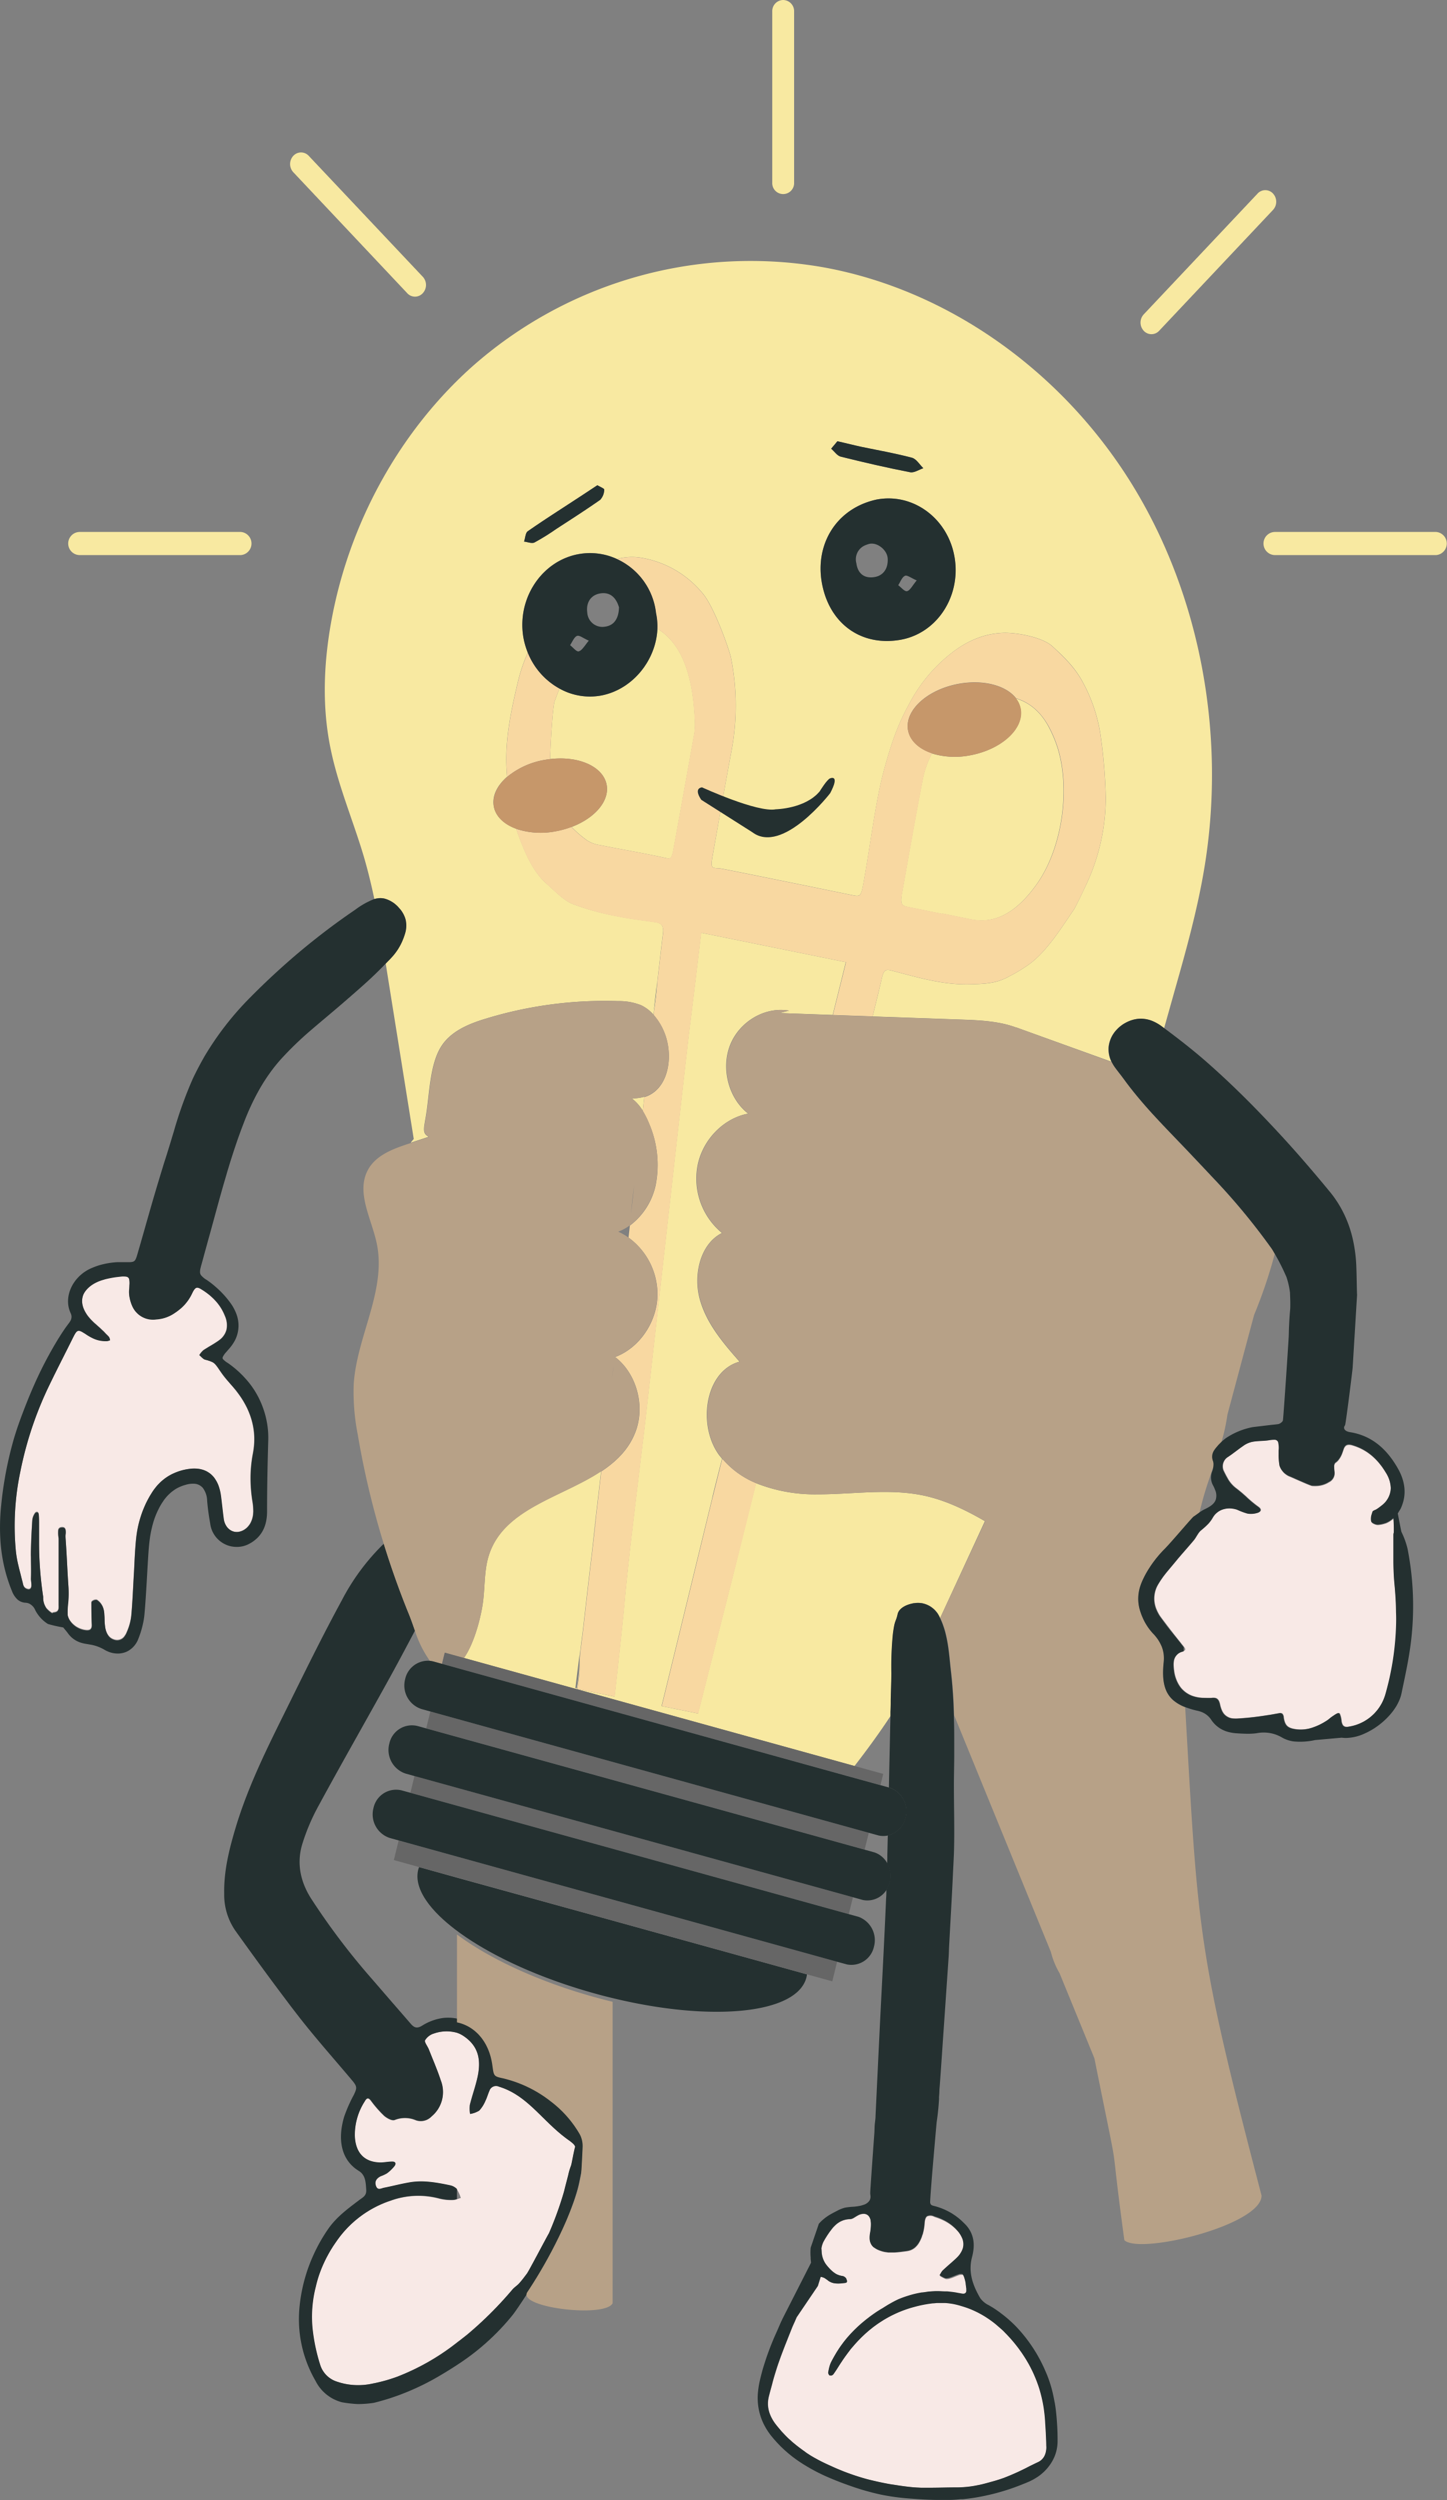 <svg xmlns="http://www.w3.org/2000/svg" viewBox="0 0 390.15 673.73"><rect x="0" y="0" width="390.15" height="673.73" fill="#808080" stroke="none"/><defs><style>.cls-1{fill:#f8e9a1;}.cls-2{fill:#f8d8a1;}.cls-3{fill:#b7a187;}.cls-4{fill:#f8e9e6;}.cls-5{fill:#243030;}.cls-6{fill:#666;}.cls-7{fill:#c6976a;}</style></defs><title>Asset 4</title><g id="Layer_2" data-name="Layer 2"><g id="lightbulb"><g id="light"><path class="cls-1" d="M115,299.61c.78-5.34,1-12.55,3.7-17.2,2.56-4.42,7.53-6.46,12.23-7.89a109.86,109.86,0,0,1,35.68-4.74,16.12,16.12,0,0,1,6.2,1.09,10.41,10.41,0,0,1,3.4,2.58l.12-1.05a75,75,0,0,0,.91-7.93c.81-7.13,1.38-12,1.51-12.91.29-2.11-.6-2.79-1.73-3-3.51-.54-7-.9-10.51-1.64a68.8,68.8,0,0,1-12.15-3.34c-2.51-1.05-4.68-3.43-6.93-5.39-3.89-3.39-6.21-9-8.25-14.86-3.3-1.2-5.62-3.36-6.07-6.16s1-5.54,3.6-7.83l-.12-1.81c-.52-8.23,1.26-16.32,3.14-24.2a43.88,43.88,0,0,1,2.58-7.46,20.3,20.3,0,0,1-1.21-4.22c-1.72-10.46,5-20.54,14.9-22.34a17.26,17.26,0,0,1,10.38,1.34,14.67,14.67,0,0,1,6.52-.35,27.25,27.25,0,0,1,16.5,9.52c3.19,3.65,7.31,15.43,7.7,17.43a65.67,65.67,0,0,1,.16,25c-1.74,9.24-3.36,18.5-5,27.76-.69,3.87-.64,3.91,1.82,4,.45,0,24.31,4.86,35.79,7.23,2,.43,2.29.29,2.9-3,1.87-10.18,3.28-22.22,5.53-30.54,2.35-8.69,4.09-13.06,7.27-18.81a41.92,41.92,0,0,1,10-12.12c4.71-3.94,9.55-6,14.82-6.23,3.46-.16,10.61,1.1,13.36,3.61,3.1,2.84,6.15,5.7,8.38,10a42.94,42.94,0,0,1,4.73,14.75,142.35,142.35,0,0,1,1.3,16.14A55.43,55.43,0,0,1,293,238.13c-.32.68-2.84,6.07-3.46,7-3.66,5.39-7.23,11.07-11.79,14.54a44,44,0,0,1-5.91,3.59c-3.37,1.85-6.66,1.9-10.06,2-7.5.27-14.51-1.92-21.61-3.75-1.51-.39-2,.08-2.52,2.61-.16.76-1,4.31-2.37,9.79l24.62.87c4.68.17,9.68.48,14,2.09h0l.1,0h0l25.63,9.23a7.69,7.69,0,0,1-.75-3.87,7.91,7.91,0,0,1,2-4.55,9.2,9.2,0,0,1,2.7-2.11,9.09,9.09,0,0,1,2.57-.9,7.69,7.69,0,0,1,1.25-.13,8.32,8.32,0,0,1,3.61.77,9.59,9.59,0,0,1,1.14.6,9.94,9.94,0,0,1,1.12.75l.6.45,3-10.68c3-10.55,5.92-21.11,7.76-31.94,6.05-35.59-.71-73.63-19.37-103.9s-49.19-52.24-82.77-58.47a113.27,113.27,0,0,0-95.66,27.1c-18.8,17-32.08,40.71-37.15,66.34-2.32,11.76-3,24-.63,35.77,2,10.08,6.07,19.53,9,29.35,1.12,3.81,2.06,7.68,2.88,11.57a5.62,5.62,0,0,1,1.64-.24,5.88,5.88,0,0,1,.93.1,7.74,7.74,0,0,1,4,2.52,7.41,7.41,0,0,1,1.79,3.18,7.17,7.17,0,0,1-.11,3.75,17.27,17.27,0,0,1-.62,1.75,15.56,15.56,0,0,1-2.93,4.61c-.53.59-1.09,1.14-1.64,1.7.13.78.25,1.55.37,2.33l7.2,45a7.89,7.89,0,0,0-.82,1l4.84-1.61C113.57,305.34,114.42,303.75,115,299.61Zm62.15-35.31a74.83,74.83,0,0,1-.91,7.94Q176.76,267.94,177.17,264.3Zm48.62-145.39c2.41.57,4.48,1.08,6.56,1.52,4.51,1,9.08,1.74,13.54,2.92,1.17.31,2.06,1.85,3.07,2.83-1.19.39-2.47,1.3-3.56,1.08-6.26-1.23-12.49-2.66-18.7-4.2-1-.24-1.73-1.4-2.59-2.13Zm10.52,15.72c9.88-1.91,19.37,5.13,21.09,15.65s-4.85,20.57-14.87,22.18c-10.64,1.72-19-4.65-20.93-15.41C219.74,146.59,225.5,137,236.31,134.63Zm-94,8.54c4.22-2.95,8.56-5.7,12.86-8.52,1.89-1.23,3.77-2.48,5.92-3.89.69.42,1.88.87,1.85,1.18a4.2,4.2,0,0,1-1.08,2.75c-3.9,2.75-7.93,5.31-11.93,7.91a60.07,60.07,0,0,1-5.78,3.58c-.74.37-1.86-.13-2.81-.23C141.63,145,141.66,143.61,142.29,143.17Z"/></g><g id="light-2" data-name="light"><path class="cls-1" d="M244.76,244.42c3.12.62,6.24,1.26,9.37,1.9l0-.11,7.62,1.55c6.52,1.32,12.29-1.78,17.76-9.48,6.7-9.44,9.12-25,5.72-36.43a33.77,33.77,0,0,0-2.34-5.68c-2.24-4.37-5.36-6.85-9-7.95a6.43,6.43,0,0,1,1.3,2.92c.87,5.31-5.25,10.87-13.66,12.41a21.12,21.12,0,0,1-10.28-.51,26.38,26.38,0,0,0-2.47,7c-2,10.26-3.78,20.55-5.61,30.83C242.75,243.55,243.06,244.08,244.76,244.42Z"/></g><g id="light-3" data-name="light"><path class="cls-1" d="M240.14,462.39c0-.37,0-.76,0-1.12,0-1.09.05-2.17.07-3.25.07-2.89.13-5.35.17-7.15v-.05a90.18,90.18,0,0,1,.4-10.45c.51-4,.77-3.09,1.29-5.42.32-1.42,2-2.38,3.73-2.79a6.67,6.67,0,0,1,2.78-.14,6.55,6.55,0,0,1,4.91,4l12.06-26.09c-5.19-3-10.55-5.59-16.3-6.85-9.48-2.07-19.28-.34-29-.38a42.88,42.88,0,0,1-16.41-3q-3,11.88-5.93,23.74c-1.08,4.29-9.54,37.57-9.7,38.32l-9.85-2c.28-1,12.66-51.95,13.66-56,0-.22,1-4.2,2.66-10.67-.23-.28-.47-.55-.7-.84-6-8-4-22.71,5.4-25.31-4.4-5-8.95-10.3-10.73-16.89s.17-14.87,6-17.78a19,19,0,0,1-6.5-18.56c1.5-6.81,7.07-12.4,13.56-13.61-5.26-4.06-7.38-12.12-4.86-18.49s9.44-10.4,15.85-9.26l-2.59.65,14.4.51c2.16-8.64,3.5-14.06,3.53-14.22l-39-7.93c-.35,3.14-2.53,21.12-3.29,27.1-.49,3.83-11.63,103.48-12.09,107.2q-1.77,14.46-3.47,28.93c-.6,5-1.72,15.89-1.74,16.36-.14,2.23-1.66,16.53-2.76,26.24l-10.12-2.05a41.09,41.09,0,0,0,.7-6.83,33.1,33.1,0,0,1,.26-3.93l.64-5.12c.77-6.74,1.52-13.48,2.35-20.22.45-3.73.83-7.14,1.19-10.49-.43,3.44-.86,6.89-1.28,10.33.37-3.08,1.13-9.51,2-16.79.2-1.83.42-3.7.65-5.64-10.75,7.13-26.37,10.08-30.3,22.77-1.23,3.94-1,8.2-1.53,12.32-.45,3.59-2.18,11-5.17,15.25l105.32,29.12C233.78,471.55,237.11,467,240.14,462.39Zm-85-7.48c.43-3.66.93-7.59,1.33-10.68.19-1.7.44-3.42.64-5.12-.1.85-.34,2.74-.64,5.12a35.23,35.23,0,0,0-.27,3.93,39,39,0,0,1-.7,6.82Z"/></g><g id="light-4" data-name="light"><path class="cls-1" d="M170.36,296a12.16,12.16,0,0,1,2.95,3.33l.42-3.77A11.6,11.6,0,0,1,170.36,296Z"/></g><g id="light-5" data-name="light"><path class="cls-1" d="M162.28,187.4a16.78,16.78,0,0,1-11.43-1.85c-.44,1.12-.87,2.25-1.28,3.38-.5,1.38-1.08,10.08-1.25,15.63,7.78-.93,14.45,2.07,15.27,7.06.71,4.37-3.32,8.91-9.47,11.23a30.28,30.28,0,0,0,4.06,3.53,8.43,8.43,0,0,0,3.55,1.35c5.65,1.15,11.35,2.09,17,3.32,2.28.5,2.34.7,3-2.9q2.68-14.73,5.31-29.49a16.56,16.56,0,0,0,.36-3.47c-.39-11.94-2.93-21.32-10.14-25.78C176.94,177.8,170.73,185.7,162.28,187.4Z"/></g><path id="wire" class="cls-2" d="M159.49,418.89c.42-3.44.85-6.89,1.28-10.33-.36,3.35-.74,6.76-1.19,10.49-.83,6.74-1.58,13.48-2.35,20.22l-.64,5.12a33.1,33.1,0,0,0-.26,3.93,41.09,41.09,0,0,1-.7,6.83l10.12,2.05c1.1-9.71,2.62-24,2.76-26.24,0-.47,1.14-11.37,1.74-16.36q1.71-14.46,3.47-28.93c.46-3.72,11.6-103.37,12.09-107.2.76-6,2.94-24,3.29-27.1l39,7.93c0,.16-1.37,5.58-3.53,14.22l10.71.38c1.35-5.48,2.21-9,2.37-9.79.53-2.53,1-3,2.52-2.61,7.1,1.83,14.11,4,21.61,3.75,3.4-.12,6.69-.17,10.06-2a44,44,0,0,0,5.91-3.59c4.56-3.47,8.13-9.15,11.79-14.54.62-.9,3.14-6.29,3.46-7a55.43,55.43,0,0,0,5.14-23.06,142.35,142.35,0,0,0-1.3-16.14,42.94,42.94,0,0,0-4.73-14.75c-2.23-4.26-5.28-7.12-8.38-10-2.75-2.51-9.9-3.77-13.36-3.61-5.27.25-10.11,2.29-14.82,6.23a41.92,41.92,0,0,0-10,12.12c-3.18,5.75-4.92,10.12-7.27,18.81-2.25,8.32-3.66,20.36-5.53,30.54-.61,3.3-.86,3.44-2.9,3-11.48-2.37-35.34-7.21-35.79-7.23-2.46-.12-2.51-.16-1.82-4,1.66-9.26,3.28-18.52,5-27.76a65.67,65.67,0,0,0-.16-25c-.39-2-4.51-13.78-7.7-17.43a27.25,27.25,0,0,0-16.5-9.52,14.67,14.67,0,0,0-6.52.35,18.25,18.25,0,0,1,10.49,14.53,17.08,17.08,0,0,1,.35,4.2c7.21,4.46,9.75,13.84,10.14,25.78a16.56,16.56,0,0,1-.36,3.47q-2.62,14.76-5.31,29.49c-.66,3.6-.72,3.4-3,2.9-5.63-1.23-11.33-2.17-17-3.32a8.43,8.43,0,0,1-3.55-1.35,30.28,30.28,0,0,1-4.06-3.53,23.76,23.76,0,0,1-4.2,1.17,20.85,20.85,0,0,1-10.72-.66c2,5.86,4.36,11.47,8.25,14.86,2.25,2,4.42,4.34,6.93,5.39A68.8,68.8,0,0,0,166.53,247c3.47.74,7,1.1,10.51,1.64,1.13.18,2,.86,1.73,3-.13.9-.7,5.78-1.51,12.91a75,75,0,0,1-.91,7.93l-.12,1.05a16.22,16.22,0,0,1,2.74,4.33c2.69,6.11,1.57,14.94-4.33,17.47a7.56,7.56,0,0,1-.91.32l-.42,3.77a23.08,23.08,0,0,1,1.68,3.33,28.07,28.07,0,0,1,1.79,16.71,18.47,18.47,0,0,1-6.95,10.82c-.12,1.11-.24,2.18-.36,3.23a18.91,18.91,0,0,1,7.81,15.63c-.19,7.27-4.95,14.17-11.42,16.56,5.66,4.32,8.09,12.84,5.64,19.77-1.72,4.88-5.18,8.29-9.37,11.07-.23,1.94-.45,3.81-.65,5.64C160.62,409.38,159.86,415.81,159.49,418.89Zm83.75-178.07c1.83-10.28,3.65-20.57,5.61-30.83a26.38,26.38,0,0,1,2.47-7c-3.54-1.16-6-3.4-6.51-6.32-.87-5.31,5.25-10.86,13.66-12.4,6.71-1.23,12.84.47,15.49,3.9,3.59,1.1,6.71,3.58,9,7.95a33.77,33.77,0,0,1,2.34,5.68c3.4,11.43,1,27-5.72,36.43-5.47,7.7-11.24,10.8-17.76,9.48l-7.62-1.55,0,.11c-3.13-.64-6.25-1.28-9.37-1.9C243.06,244.08,242.75,243.55,243.24,240.82Z"/><path id="wire-2" data-name="wire" class="cls-2" d="M194.75,393.1c-1.61,6.47-2.61,10.45-2.66,10.67-1,4.06-13.38,55-13.66,56l9.85,2c.16-.75,8.62-34,9.7-38.32q3-11.85,5.93-23.74A23.87,23.87,0,0,1,194.75,393.1Z"/><path id="wire-3" data-name="wire" class="cls-2" d="M148.32,204.56c.17-5.55.75-14.25,1.25-15.63.41-1.13.84-2.26,1.28-3.38a19.17,19.17,0,0,1-8.52-9.65,43.88,43.88,0,0,0-2.58,7.46c-1.88,7.88-3.66,16-3.14,24.2l.12,1.81a21.41,21.41,0,0,1,10.06-4.58C147.31,204.7,147.82,204.62,148.32,204.56Z"/><path id="hand" class="cls-3" d="M319.56,460.09a11.06,11.06,0,0,1-3.1-1.77c-2.47-2.09-3.2-5.26-2.69-10.24a10.07,10.07,0,0,0,0-2.27,8.43,8.43,0,0,0-.51-2,11,11,0,0,0-2.34-3.53,15.08,15.08,0,0,1-2.78-4.22,16.33,16.33,0,0,1-.64-1.66,11.4,11.4,0,0,1-.38-1.41,11.2,11.2,0,0,1-.18-1.37,11,11,0,0,1,.45-3.89,17,17,0,0,1,1-2.46c.2-.41.41-.81.63-1.21a31,31,0,0,1,5.13-6.57c1.94-2,7.46-8.45,7.8-8.7s1-.7,1.42-1c.54-2.27,1.14-4.52,1.84-6.74.64-2,1.36-4.08,2.06-6.13a2.67,2.67,0,0,0,0-.4,2.5,2.5,0,0,0-.13-.64,3.19,3.19,0,0,1-.14-1.9,3.57,3.57,0,0,1,.45-1,11.2,11.2,0,0,1,.7-.92l.39-.45c.23-.26.47-.49.71-.73a49,49,0,0,0,1.69-7.63h0l7.2-26.9a128.47,128.47,0,0,0,5.57-16.47c-.32-.56-.59-1-.78-1.29a174.71,174.71,0,0,0-15.83-19.11c-1.87-2-3.76-4-5.66-6-1.59-1.67-3.19-3.32-4.78-5s-3.18-3.32-4.74-5q-1.83-2-3.6-4c-1.83-2.12-3.6-4.3-5.26-6.59-.8-1.1-1.67-2.14-2.46-3.25a9.88,9.88,0,0,1-.83-1.42L274.1,276.9h0l-.1,0h0c-4.36-1.61-9.36-1.92-14-2.09l-24.62-.87-10.71-.38L210.2,273l2.59-.65c-6.41-1.14-13.33,2.9-15.85,9.26s-.4,14.43,4.86,18.49c-6.49,1.21-12.06,6.8-13.56,13.61a19,19,0,0,0,6.5,18.56c-5.85,2.91-7.81,11.19-6,17.78s6.33,11.87,10.73,16.89c-9.35,2.6-11.43,17.28-5.4,25.31.23.29.47.56.7.84a23.87,23.87,0,0,0,9.16,6.62,42.88,42.88,0,0,0,16.41,3c9.67,0,19.47-1.69,29,.38,5.75,1.26,11.11,3.87,16.3,6.85L253.51,436c.05.11.11.21.16.32a1.11,1.11,0,0,0,.07.16c.12.27.24.54.35.82a23.8,23.8,0,0,1,1,3.22c.26,1.09.46,2.19.62,3.29.24,1.66.4,3.33.57,5,.06.56.11,1.11.18,1.67.29,2.55.49,5.1.64,7.65.07,1.38.12,2.75.17,4.13L283.34,526a22.21,22.21,0,0,0,2.36,5.78l9.38,22.9c7.74,38.48,3.49,15.21,8.07,49,4,4,37-4,37-12C322.87,525.58,323.06,521.18,319.56,460.09Z"/><path id="hand-2" data-name="hand" class="cls-4" d="M376.05,427.23c-.21-2.15-.28-4.32-.31-6.5l0-3.26c0-1.09,0-2.18,0-3.27,0-.17,0-.36,0-.54a1.35,1.35,0,0,1,.11-.5h0a37.88,37.88,0,0,0-.11-3.91h0a7.87,7.87,0,0,1-.87.68,6.14,6.14,0,0,1-1.07.58c-.18.07-.37.12-.56.18a7.45,7.45,0,0,1-1.69.31,2.15,2.15,0,0,1-.53-.07,2.92,2.92,0,0,1-.56-.21c-.36-.17-.66-.4-.72-.64a3.64,3.64,0,0,1,.16-1.91c.06-.22.13-.43.2-.64a.55.55,0,0,1,.17-.21,3.15,3.15,0,0,1,.61-.31,2.25,2.25,0,0,0,.31-.16,12.84,12.84,0,0,0,1.37-1,6.07,6.07,0,0,0,2.48-4.67,8.41,8.41,0,0,0-1.42-4.34,18.71,18.71,0,0,0-1.72-2.44,16.2,16.2,0,0,0-2.06-2.08,14.13,14.13,0,0,0-5.2-2.76,3,3,0,0,0-.86-.15c-.75,0-1.19.37-1.47,1.2-.12.36-.24.72-.37,1.06a6.59,6.59,0,0,1-1.05,1.89,4.51,4.51,0,0,1-.85.77,1.35,1.35,0,0,0-.28,1,9.32,9.32,0,0,0,.08,1.33,2.67,2.67,0,0,1-1.5,2.83,6.65,6.65,0,0,1-3,1,10.05,10.05,0,0,1-1.55,0c-.52-.05-5.48-2.31-5.9-2.47A4.75,4.75,0,0,1,345,395a14.78,14.78,0,0,1-.14-3.13l0-1.05a6.85,6.85,0,0,0-.13-2.24,1,1,0,0,0-1-.64,7.75,7.75,0,0,0-1.5.14c-1.4.22-2.83.15-4.23.38a6.27,6.27,0,0,0-2.36.91c-1.49,1-2.87,2.15-4.35,3.14a3,3,0,0,0-1.32,3.76c.32.65.64,1.29,1,1.92a8.43,8.43,0,0,0,2.3,2.76,37.3,37.3,0,0,1,3,2.53,30.36,30.36,0,0,0,3,2.48c.46.32.66.6.7.84a.5.5,0,0,1-.1.41,1.36,1.36,0,0,1-.62.4,5.66,5.66,0,0,1-2.83.22,20.12,20.12,0,0,1-2.79-1.05,6.81,6.81,0,0,0-1.92-.34,5.87,5.87,0,0,0-1.83.26,4.92,4.92,0,0,0-2.83,2.28,8.65,8.65,0,0,1-1.44,1.88,22.85,22.85,0,0,1-1.71,1.52,3.37,3.37,0,0,0-.55.58c-.49.64-.87,1.45-1.39,2.08h0c-1.59,1.91-3.28,3.74-4.86,5.67-.82,1-1.68,2-2.5,3a26.31,26.31,0,0,0-2.25,3.2,7.47,7.47,0,0,0-.49,6.75,10.08,10.08,0,0,0,1.17,2.12c1,1.34,2,2.65,3,3.95s2.05,2.57,3.06,3.86l.18.25.15.2a.9.9,0,0,1,.15.4c0,.17-.08.32-.31.45a1.61,1.61,0,0,1-.37.17,3.08,3.08,0,0,0-2.35,2.73,4.57,4.57,0,0,0-.05.75,11.65,11.65,0,0,0,.13,1.63,9.52,9.52,0,0,0,1.6,4.31,6.72,6.72,0,0,0,1.3,1.36,7,7,0,0,0,1.94,1.11,9.42,9.42,0,0,0,3,.57c.78,0,1.56.05,2.33,0a3.15,3.15,0,0,1,.83,0c.73.13,1.14.62,1.39,1.77a7.92,7.92,0,0,0,.6,1.82,4.8,4.8,0,0,0,.42.67,3.58,3.58,0,0,0,2.74,1.3,8.2,8.2,0,0,0,1,0,78.93,78.93,0,0,0,7.92-.88c1.09-.14,2.18-.38,3.27-.55a1,1,0,0,1,.87.16,1.66,1.66,0,0,1,.36,1,6.23,6.23,0,0,0,.32,1.32c.42,1.09,1.17,1.52,2.53,1.77a9.84,9.84,0,0,0,4.6-.28,16.48,16.48,0,0,0,4.19-2c.47-.3.86-.73,1.32-1,1.34-.93,1.87-1.28,2.18-.76a6.4,6.4,0,0,1,.44,1.93,2.79,2.79,0,0,0,.26.88,1.12,1.12,0,0,0,1,.66,2.66,2.66,0,0,0,.77-.07,12.24,12.24,0,0,0,9.24-7.1,13,13,0,0,0,.61-1.69c.34-1.19.65-2.39.93-3.59a75.07,75.07,0,0,0,1.93-14.54c.05-1.23.06-2.46.05-3.69C376.43,432.2,376.29,429.72,376.05,427.23Z"/><path id="arm" class="cls-5" d="M379.52,417.4a21.54,21.54,0,0,0-1.64-4.55c-.08-.18-.53-2.56-1-5,.15-.23.28-.48.42-.71h0a5.88,5.88,0,0,0,.39-.65,11.36,11.36,0,0,0,.87-2.75,10.38,10.38,0,0,0,.11-2.72,12.32,12.32,0,0,0-1.08-3.95,14,14,0,0,0-.65-1.28c-2.94-5.23-7-8.89-12.9-9.84-1.13-.18-1.71-.67-1.63-1.34,0-.22.24-.41.3-.72.31-1.42,2-14.94,2-15.34.18-2.82.34-5.63.52-8.45l.54-9c.05-.76.1-1.51.14-2.26-.07,0-.1-5.19-.22-7.77a40.35,40.35,0,0,0-.6-5.46c-.16-.89-.35-1.76-.57-2.62a31.13,31.13,0,0,0-2.93-7.38q-.65-1.17-1.41-2.28a26,26,0,0,0-1.64-2.19q-3.78-4.6-7.69-9.08t-8-8.81c-5.4-5.76-11-11.3-16.92-16.54-3.83-3.4-7.88-6.56-12-9.62l-.6-.45a9.94,9.94,0,0,0-1.12-.75,9.59,9.59,0,0,0-1.14-.6,8.32,8.32,0,0,0-3.61-.77,7.69,7.69,0,0,0-1.25.13,9.09,9.09,0,0,0-2.57.9,9.2,9.2,0,0,0-2.7,2.11,7.91,7.91,0,0,0-2,4.55,7.69,7.69,0,0,0,.75,3.87,9.88,9.88,0,0,0,.83,1.42c.79,1.11,1.66,2.15,2.46,3.25,1.66,2.29,3.43,4.47,5.26,6.59q1.77,2.06,3.6,4c1.56,1.69,3.15,3.35,4.74,5s3.19,3.3,4.78,5c1.9,2,3.79,4,5.66,6a174.71,174.71,0,0,1,15.83,19.11c.19.27.46.73.78,1.29a57.89,57.89,0,0,1,3.25,6.45,20.83,20.83,0,0,1,.94,4.2c0,.42.07,1.61.08,2.7,0,.8,0,1.55-.05,1.89-.13,1.42-.22,2.85-.28,4.28-.05.92-.06,1.85-.09,2.78,0,.51-1.39,21.58-1.57,22.71-.05.31-.48.7-.9.9a1.43,1.43,0,0,1-.4.13c-.57.08-1.15.14-1.72.19l-5.15.62a19.58,19.58,0,0,0-7.26,3,14,14,0,0,0-1.32,1.14c-.24.24-.48.47-.71.73l-.39.45a11.2,11.2,0,0,0-.7.92,3.57,3.57,0,0,0-.45,1,3.19,3.19,0,0,0,.14,1.9,2.5,2.5,0,0,1,.13.64,2.67,2.67,0,0,1,0,.4,4.94,4.94,0,0,1-.33,1.7,4.47,4.47,0,0,0,.32,4,10.86,10.86,0,0,1,.48,1.1,3.79,3.79,0,0,1,.13,2.63c-.37,1-1.33,1.75-2.89,2.48a11.16,11.16,0,0,0-1.55.93l-.06.05c-.47.34-.94.7-1.42,1s-5.86,6.73-7.8,8.7A31,31,0,0,0,309,424c-.22.4-.43.8-.63,1.21a17,17,0,0,0-1,2.46,11,11,0,0,0-.45,3.89,11.2,11.2,0,0,0,.18,1.37,11.4,11.4,0,0,0,.38,1.41,16.33,16.33,0,0,0,.64,1.66,15.08,15.08,0,0,0,2.78,4.22,11,11,0,0,1,2.34,3.53,8.43,8.43,0,0,1,.51,2,10.07,10.07,0,0,1,0,2.27c-.51,5,.22,8.15,2.69,10.24a11.06,11.06,0,0,0,3.1,1.77,23.29,23.29,0,0,0,3.36,1,7.15,7.15,0,0,1,1.08.33,5.46,5.46,0,0,1,2.64,2.16,7.91,7.91,0,0,0,4.88,3.29,11.07,11.07,0,0,0,2,.29c.88.06,1.77.11,2.66.12a18,18,0,0,0,2.65-.14,9.76,9.76,0,0,1,6.7,1.06,7.43,7.43,0,0,0,1.09.55,8.52,8.52,0,0,0,2.22.6,18.49,18.49,0,0,0,5.76-.37l7.18-.64a8.92,8.92,0,0,0,1.16.08,12.7,12.7,0,0,0,5-1.19,19.4,19.4,0,0,0,3.68-2.15,20.08,20.08,0,0,0,3.18-2.92,16.44,16.44,0,0,0,1.65-2.23,11,11,0,0,0,.63-1.17,10.14,10.14,0,0,0,.83-2.39c.73-3.54,1.5-7,2.08-10.62A79.89,79.89,0,0,0,379.52,417.4Zm-3.12,21a75.07,75.07,0,0,1-1.93,14.54c-.28,1.2-.59,2.4-.93,3.59a13,13,0,0,1-.61,1.69,12.24,12.24,0,0,1-9.24,7.1,2.66,2.66,0,0,1-.77.07,1.12,1.12,0,0,1-1-.66,2.79,2.79,0,0,1-.26-.88,6.4,6.4,0,0,0-.44-1.93c-.31-.52-.84-.17-2.18.76-.46.31-.85.74-1.32,1a16.48,16.48,0,0,1-4.19,2,9.84,9.84,0,0,1-4.6.28c-1.36-.25-2.11-.68-2.53-1.77a6.23,6.23,0,0,1-.32-1.32,1.66,1.66,0,0,0-.36-1,1,1,0,0,0-.87-.16c-1.09.17-2.18.41-3.27.55a78.93,78.93,0,0,1-7.92.88,8.2,8.2,0,0,1-1,0,3.58,3.58,0,0,1-2.74-1.3,4.8,4.8,0,0,1-.42-.67,7.92,7.92,0,0,1-.6-1.82c-.25-1.15-.66-1.64-1.39-1.77a3.15,3.15,0,0,0-.83,0c-.77.05-1.55,0-2.33,0a9.42,9.42,0,0,1-3-.57,7,7,0,0,1-1.94-1.11,6.72,6.72,0,0,1-1.3-1.36,9.52,9.52,0,0,1-1.6-4.31,11.65,11.65,0,0,1-.13-1.63,4.57,4.57,0,0,1,.05-.75,3.08,3.08,0,0,1,2.35-2.73,1.61,1.61,0,0,0,.37-.17c0-.35,0-.7,0-1.05l-.18-.25c-1-1.29-2-2.57-3.06-3.86s-2-2.61-3-3.95a10.08,10.08,0,0,1-1.17-2.12,7.47,7.47,0,0,1,.49-6.75,26.31,26.31,0,0,1,2.25-3.2c.82-1,1.68-2,2.5-3,1.58-1.93,3.27-3.76,4.86-5.67h0c.52-.63.9-1.44,1.39-2.08a3.37,3.37,0,0,1,.55-.58,22.85,22.85,0,0,0,1.71-1.52,8.65,8.65,0,0,0,1.44-1.88,4.92,4.92,0,0,1,2.83-2.28,5.87,5.87,0,0,1,1.83-.26,6.81,6.81,0,0,1,1.92.34,20.12,20.12,0,0,0,2.79,1.05,5.66,5.66,0,0,0,2.83-.22,1.36,1.36,0,0,0,.62-.4.5.5,0,0,0,.1-.41c0-.24-.24-.52-.7-.84a30.36,30.36,0,0,1-3-2.48,37.3,37.3,0,0,0-3-2.53,8.43,8.43,0,0,1-2.3-2.76c-.36-.63-.68-1.27-1-1.92a3,3,0,0,1,1.32-3.76c1.48-1,2.86-2.16,4.35-3.14a6.27,6.27,0,0,1,2.36-.91c1.4-.23,2.83-.16,4.23-.38a7.75,7.75,0,0,1,1.5-.14,1,1,0,0,1,1,.64,6.85,6.85,0,0,1,.13,2.24l0,1.05A14.78,14.78,0,0,0,345,395a4.75,4.75,0,0,0,2.84,2.87c.42.16,5.38,2.42,5.9,2.47a10.05,10.05,0,0,0,1.55,0,6.65,6.65,0,0,0,3-1,2.67,2.67,0,0,0,1.5-2.83,9.32,9.32,0,0,1-.08-1.33,1.35,1.35,0,0,1,.28-1,4.51,4.51,0,0,0,.85-.77,6.59,6.59,0,0,0,1.05-1.89c.13-.34.25-.7.37-1.06.28-.83.72-1.22,1.47-1.2a3,3,0,0,1,.86.15,14.13,14.13,0,0,1,5.2,2.76,16.2,16.2,0,0,1,2.06,2.08,18.71,18.71,0,0,1,1.72,2.44,8.41,8.41,0,0,1,1.42,4.34,6.07,6.07,0,0,1-2.48,4.67,12.84,12.84,0,0,1-1.37,1,2.25,2.25,0,0,1-.31.16,3.15,3.15,0,0,0-.61.31.55.55,0,0,0-.17.21c-.07.21-.14.42-.2.64a3.64,3.64,0,0,0-.16,1.91c.06.24.36.47.72.64a2.92,2.92,0,0,0,.56.21,2.15,2.15,0,0,0,.53.07,7.45,7.45,0,0,0,1.69-.31c.19-.06.38-.11.56-.18a6.14,6.14,0,0,0,1.07-.58,7.87,7.87,0,0,0,.87-.68h0a37.88,37.88,0,0,1,.11,3.91h0a1.35,1.35,0,0,0-.11.5c0,.18,0,.37,0,.54,0,1.09,0,2.18,0,3.27l0,3.26c0,2.18.1,4.35.31,6.5.24,2.49.38,5,.4,7.43C376.46,435.89,376.45,437.12,376.4,438.35Z"/><path id="food" class="cls-4" d="M153.33,576.71c-7.09-5-10.91-12-18.82-14.43a1.87,1.87,0,0,0-2.56,1.1c-.39.89-.64,1.84-1.07,2.7a9,9,0,0,1-1.68,2.66,6.86,6.86,0,0,1-2.47.9,9.06,9.06,0,0,1-.06-2.43c.62-2.52,1.52-5,2.07-7.49,1-4.63.35-8.46-4-11.23a7.49,7.49,0,0,0-1.55-.73A10.31,10.31,0,0,0,117,548a4.2,4.2,0,0,0-2.41,1.87c-.25.48.68,1.6,1,2.46,1.1,2.8,2.31,5.55,3.24,8.41a8.52,8.52,0,0,1-2.52,9.68,4,4,0,0,1-4.19,1,7.49,7.49,0,0,0-5.7-.08c-.71.31-2.14-.47-2.91-1.16a31,31,0,0,1-3.5-4c-.79-1-1.18-.74-1.75.25a16.74,16.74,0,0,0-2.62,9.19c.16,4.45,2.41,7,6.68,7.2,1.12,0,2.25-.22,3.37-.24.82,0,1.22.47.64,1.21a10.76,10.76,0,0,1-2,1.93,9.88,9.88,0,0,1-1.68.78c-1.24.62-1.73,1.6-1.28,2.72s1.36.57,2.1.42c2.31-.47,4.6-1.06,6.92-1.46,3.72-.64,7.38,0,11,.81a3.53,3.53,0,0,1,1.78,1,.6.6,0,0,0,.08.08,9.68,9.68,0,0,1,1,2.25c-.38.1-.75.25-1.12.37a3.44,3.44,0,0,1-1.07.21,13,13,0,0,1-3.68-.39,21.92,21.92,0,0,0-13.08.57A28.77,28.77,0,0,0,90.6,604.1a35.55,35.55,0,0,0-3.72,6.64,31.52,31.52,0,0,0-1.81,5.57,32.37,32.37,0,0,0-.84,11.34,49.49,49.49,0,0,0,2,9.49,6.93,6.93,0,0,0,4.1,4.51,17.71,17.71,0,0,0,10,.7,42.27,42.27,0,0,0,6.79-1.89,62.28,62.28,0,0,0,16.07-9.19c.92-.69,1.83-1.41,2.74-2.13A101.21,101.21,0,0,0,138.2,617c.54-.62,1.27-1.06,1.82-1.67.76-.85,1.45-1.77,2.13-2.69.45-.59,5.2-9.64,5.9-10.82a91.66,91.66,0,0,0,4.07-11.27c.36-1.47.74-2.92,1.12-4.38a15.87,15.87,0,0,1,.73-2.49c.2-.46.57-2.95,1.07-4.92C155,578.72,155.59,578.32,153.33,576.71Z"/><path id="leg" class="cls-5" d="M156.38,574.23a29.74,29.74,0,0,0-7.83-8.92,33.18,33.18,0,0,0-13-6.27c-2.53-.53-2.39-.7-2.81-3.64-.88-6.23-4.66-10.39-9.52-11.42a12.09,12.09,0,0,0-3.67-.18,14.24,14.24,0,0,0-5.76,2.1c-1.46.89-2.2.45-3.1-.59q-2.59-3-5.21-6l-5.07-5.87a186.83,186.83,0,0,1-16.65-22C81,507,80,502.21,81.43,497.19a55.24,55.24,0,0,1,4.5-10.63c6.51-12,13.28-23.77,19.84-35.7,2.08-3.8,4.11-7.62,6.13-11.46-.61-1.67-1.13-3.22-1.58-4.32-2.55-6.24-4.82-12.62-6.82-19.09a59.46,59.46,0,0,0-11.37,15.33c-4.84,8.89-9.34,18-13.83,27.1-5.52,11.18-11.25,22.27-14.85,34.39-1.69,5.7-3.12,11.44-3,17.54a17,17,0,0,0,3.05,10c4.56,6.36,9.15,12.69,13.87,18.92,1,1.35,2.06,2.71,3.1,4.06,4.6,5.91,9.58,11.49,14.4,17.22,1.45,1.72,1.44,2.1.52,4a39.7,39.7,0,0,0-2.59,5.86c-1.71,5.69-1.12,11.51,3.95,14.62,1.85,1.13,1.87,3.2,2,5.18.07,1.62-1.06,2-2.1,2.83-2.91,2.2-5.86,4.38-8.06,7.48a44.31,44.31,0,0,0-4,7,43.84,43.84,0,0,0-3.8,13.86,33.14,33.14,0,0,0,4.27,20.2,11.07,11.07,0,0,0,7.13,5.79,32.91,32.91,0,0,0,4.24.49,28.65,28.65,0,0,0,4.34-.33,62.15,62.15,0,0,0,9.15-3,67.27,67.27,0,0,0,7.16-3.46q3.19-1.8,6.26-3.82a63.41,63.41,0,0,0,14.93-13.45c2-2.54,11.56-17.37,13.28-22.09,1.8-5,3.79-9.31,4.77-14.31.19-1,.42-1.91.54-2.88.08-.68.37-6.67.37-6.89A6.88,6.88,0,0,0,156.38,574.23ZM155,578.74c-.5,2-.87,4.46-1.07,4.92a15.87,15.87,0,0,0-.73,2.49c-.38,1.46-.76,2.91-1.12,4.38a91.66,91.66,0,0,1-4.07,11.27c-.7,1.18-5.45,10.23-5.9,10.82-.68.92-1.37,1.84-2.13,2.69-.55.61-1.28,1.05-1.82,1.67A101.21,101.21,0,0,1,126,629.14c-.91.72-1.82,1.44-2.74,2.13a62.28,62.28,0,0,1-16.07,9.19,42.27,42.27,0,0,1-6.79,1.89,17.71,17.71,0,0,1-10-.7,6.93,6.93,0,0,1-4.1-4.51,49.49,49.49,0,0,1-2-9.49,32.37,32.37,0,0,1,.84-11.34,31.52,31.52,0,0,1,1.81-5.57,35.55,35.55,0,0,1,3.72-6.64A28.77,28.77,0,0,1,105.38,593a21.92,21.92,0,0,1,13.08-.57,13,13,0,0,0,3.68.39,3.44,3.44,0,0,0,1.07-.21v-2.7a3.53,3.53,0,0,0-1.78-1c-3.63-.76-7.29-1.45-11-.81-2.32.4-4.61,1-6.92,1.46-.74.15-1.63.78-2.1-.42s0-2.1,1.28-2.72a9.88,9.88,0,0,0,1.68-.78,10.76,10.76,0,0,0,2-1.93c.58-.74.18-1.23-.64-1.21-1.12,0-2.25.28-3.37.24-4.27-.16-6.52-2.75-6.68-7.2a16.74,16.74,0,0,1,2.62-9.19c.57-1,1-1.28,1.75-.25a31,31,0,0,0,3.5,4c.77.69,2.2,1.47,2.91,1.16a7.49,7.49,0,0,1,5.7.08,4,4,0,0,0,4.19-1,8.52,8.52,0,0,0,2.52-9.68c-.93-2.86-2.14-5.61-3.24-8.41-.35-.86-1.28-2-1-2.46A4.2,4.2,0,0,1,117,548a10.31,10.31,0,0,1,6.21-.19,7.49,7.49,0,0,1,1.55.73c4.33,2.77,5,6.6,4,11.23-.55,2.53-1.45,5-2.07,7.49a9.06,9.06,0,0,0,.06,2.43,6.86,6.86,0,0,0,2.47-.9,9,9,0,0,0,1.68-2.66c.43-.86.68-1.81,1.07-2.7a1.87,1.87,0,0,1,2.56-1.1c7.91,2.41,11.73,9.41,18.82,14.43C155.59,578.32,155,578.72,155,578.74Z"/><path id="arm-2" data-name="arm" class="cls-3" d="M160.48,538.24c-15.39-4.25-28.63-10.47-37.27-16.93V545c4.86,1,8.64,5.19,9.52,11.42.42,2.94.28,3.11,2.81,3.64a33.18,33.18,0,0,1,13,6.27,29.74,29.74,0,0,1,7.83,8.92,6.88,6.88,0,0,1,.72,3.39c0,.22-.29,6.21-.37,6.89-.12,1-.35,1.92-.54,2.88-1,5-6,17.28-14,29.28-2.78,4.18,21,7,23,3V539.45C163.61,539.08,162.05,538.68,160.48,538.24Z"/><path id="hand-3" data-name="hand" class="cls-3" d="M174.64,295.25c5.9-2.53,7-11.36,4.33-17.47a16.22,16.22,0,0,0-2.74-4.33,10.41,10.41,0,0,0-3.4-2.58,16.12,16.12,0,0,0-6.2-1.09A109.86,109.86,0,0,0,131,274.52c-4.7,1.43-9.67,3.47-12.23,7.89-2.69,4.65-2.92,11.86-3.7,17.2-.6,4.14-1.45,5.73.65,6.75L110.83,308l-.85.28c-4.26,1.41-9,3.2-11,7.43-2.87,6,1.28,12.92,2.63,19.52,2.58,12.66-5.47,25-6.25,37.92a59.53,59.53,0,0,0,1.1,13.44,228.61,228.61,0,0,0,7,29.43c2,6.47,4.27,12.85,6.82,19.09.45,1.1,1,2.65,1.58,4.32a29.86,29.86,0,0,0,4.06,8.17,7.27,7.27,0,0,1,.91.17l2.32.64.74-3,3.31.92,1.89.52c3-4.25,4.72-11.66,5.17-15.25.52-4.12.3-8.38,1.53-12.32,3.93-12.69,19.55-15.64,30.3-22.77,4.19-2.78,7.65-6.19,9.37-11.07,2.45-6.93,0-15.45-5.64-19.77,6.47-2.39,11.23-9.29,11.42-16.56a18.91,18.91,0,0,0-7.81-15.63,15.48,15.48,0,0,0-2.74-1.56,13.65,13.65,0,0,0,3.1-1.67,18.47,18.47,0,0,0,6.95-10.82A28.07,28.07,0,0,0,175,302.67a23.08,23.08,0,0,0-1.68-3.33,12.16,12.16,0,0,0-2.95-3.33,11.6,11.6,0,0,0,3.37-.44A7.56,7.56,0,0,0,174.64,295.25ZM165,371.71c.14-1.18.28-2.35.41-3.53C165.41,368.48,165.26,369.75,165,371.71ZM171,319.25c-.13,1.22-.24,2.44-.37,3.66-.16,1.39-.34,2.78-.52,4.18C170.36,324.57,170.65,322,171,319.25Z"/><path id="food-2" data-name="food" class="cls-4" d="M250,597.32c-.39.28-.59.87-.67,1.83,0,.46-.08.92-.15,1.36a11.28,11.28,0,0,1-.28,1.31c0,.22-.14.43-.21.64s-.12.42-.21.63a9.1,9.1,0,0,1-.59,1.22,5.47,5.47,0,0,1-.65.93l-.18.19a4,4,0,0,1-1.18.87l-.33.15a4.79,4.79,0,0,1-.81.21l-.28.05-.63.08-1,.13c-.55.06-1.11.11-1.66.14-.28,0-.56,0-.84,0s-.55,0-.83,0l-.85-.12a8.52,8.52,0,0,1-.84-.2l-.27-.09a5.75,5.75,0,0,1-1.79-.89l-.29-.23a3.11,3.11,0,0,1-.46-.57,3.4,3.4,0,0,1-.46-1.44,6.75,6.75,0,0,1,0-.9,8.55,8.55,0,0,1,.14-1,10.57,10.57,0,0,0,.14-1.13c0-.38.05-.76.05-1.14a5.09,5.09,0,0,0-.07-.81l0-.14a3.7,3.7,0,0,0-.2-.64,2.43,2.43,0,0,0-.28-.47,1.7,1.7,0,0,0-.86-.59,2.29,2.29,0,0,0-.36-.07,3.14,3.14,0,0,0-1.73.41,9.12,9.12,0,0,0-.79.47c-.18.11-.35.22-.53.31a2.44,2.44,0,0,1-.34.14,1.44,1.44,0,0,1-.45.09,5.83,5.83,0,0,0-3.84,1.47,10.06,10.06,0,0,0-.8.8,24.11,24.11,0,0,0-2.35,3.43,5,5,0,0,0-.51,1.11,4,4,0,0,0-.16.57c0,.2-.07.39-.09.58s0,.55.06.81a6.25,6.25,0,0,0,1,3.14h0a7.76,7.76,0,0,0,.5.67l.07.09.06.06c.26.3.52.6.8.87l.13.12a6.7,6.7,0,0,0,1.29,1,4.49,4.49,0,0,0,.54.26,5,5,0,0,0,1.19.32,1.42,1.42,0,0,1,.61.24,2.75,2.75,0,0,1,.26.22,1.46,1.46,0,0,1,.2.25l0,.1h0a2.09,2.09,0,0,1,.1.21,1.83,1.83,0,0,1,.08.25.55.55,0,0,1-.14.51l-.08,0a.8.8,0,0,1-.31.11l-.09,0-.48.06a9.32,9.32,0,0,1-1.9.06,4.1,4.1,0,0,1-1.18-.26c-.19-.08-.37-.17-.56-.27a4.56,4.56,0,0,1-.54-.39,2.27,2.27,0,0,0-.32-.22,4.73,4.73,0,0,0-.46-.32l-.15-.07-.26-.1a2.22,2.22,0,0,0-.63-.14h0l-.17.56-.58,1.88-5.73,8.46c-.15.38-.32.74-.48,1.11-.3.66-.61,1.32-.87,2l-.1.24c-.9,2.29-1.83,4.56-2.68,6.86-.3.8-.58,1.6-.86,2.4-.48,1.43-.93,2.88-1.34,4.34-.12.43-.23.87-.34,1.3-.28,1-.57,2.07-.83,3.11a9.68,9.68,0,0,0-.18,1,7.69,7.69,0,0,0,.36,3.39,10.42,10.42,0,0,0,1.14,2.31c.16.24.33.49.51.72.44.58.89,1.13,1.36,1.66s1,1.05,1.44,1.55.85.82,1.29,1.21.82.73,1.25,1.07v0c.38.31.77.61,1.16.9s.89.66,1.35,1,1,.65,1.45,1c1.18.73,2.41,1.4,3.67,2,.72.36,1.44.7,2.17,1a61.73,61.73,0,0,0,6.67,2.6c1,.33,2,.62,3,.89,2,.51,4,1,6.07,1.32l1.14.17c1.67.27,3.34.5,5,.66l1,.07,1.16.06.74,0c.73,0,1.45,0,2.18,0,2.18,0,4.37-.1,6.56-.09a28.23,28.23,0,0,0,5-.43l1.21-.23c1.22-.25,2.42-.57,3.61-.93s2.11-.67,3.15-1a64.32,64.32,0,0,0,6.83-3.11l.37-.18c.63-.31,1.26-.62,1.89-.91a3.58,3.58,0,0,0,.64-.37,3.05,3.05,0,0,0,.51-.43,3.4,3.4,0,0,0,.38-.47,3.33,3.33,0,0,0,.33-.58,4.72,4.72,0,0,0,.3-.92,6.34,6.34,0,0,0,.14-1c0-.23,0-.46,0-.7,0-.54,0-1.08-.05-1.62s0-1.12-.07-1.68v-.12l-.09-1.51c0-.54-.07-1.09-.1-1.64s-.08-1.16-.14-1.74-.13-1.13-.21-1.7a34.92,34.92,0,0,0-1.06-4.88c-.15-.53-.31-1.05-.49-1.56l-.15-.41a35.24,35.24,0,0,0-2.51-5.48,38.94,38.94,0,0,0-5.93-7.88c-.48-.5-1-1-1.48-1.44s-1-.9-1.54-1.32-1.06-.82-1.6-1.19a25.89,25.89,0,0,0-3.85-2.21c-.45-.21-.9-.41-1.37-.59l-.62-.22c-.51-.19-1-.36-1.55-.52s-1.1-.32-1.67-.45a14.51,14.51,0,0,0-1.44-.26c-.47-.07-.95-.11-1.42-.14s-.7,0-1.06,0l-1.05,0c-.39,0-.77.05-1.16.09a33.94,33.94,0,0,0-5.09,1,31.27,31.27,0,0,0-8.95,4,30.14,30.14,0,0,0-2.6,1.88c-.84.67-1.65,1.39-2.42,2.14s-1.53,1.55-2.25,2.39c-.36.41-.72.84-1.07,1.28s-.68.88-1,1.34c-.55.75-1.08,1.54-1.6,2.34l-.33.5c-.09.15-.18.3-.28.45-.28.46-.58.92-.9,1.36a6.3,6.3,0,0,1-.37.53h0l0,0a1,1,0,0,1-.23.16l-.17.08a.86.86,0,0,1-.27,0,.62.62,0,0,1-.24,0,.3.3,0,0,1-.16-.12.91.91,0,0,1-.15-.23.86.86,0,0,1-.11-.51c.08-.46.17-.93.29-1.38.06-.23.12-.45.2-.67s.16-.43.26-.64c.2-.4.42-.79.63-1.18.4-.72.81-1.42,1.25-2.1.11-.16.21-.33.32-.5s.18-.24.26-.37c.53-.75,1.08-1.49,1.66-2.19a36.56,36.56,0,0,1,4.35-4.36c.87-.73,1.76-1.43,2.7-2.1S237,622.52,238,622a33.82,33.82,0,0,1,4.28-2.18c.73-.3,1.46-.58,2.2-.82s1.48-.46,2.23-.64,1.24-.27,1.86-.38l.11,0,.21,0c.56-.09,1.13-.16,1.7-.21h0l.19,0h0c.66-.06,1.33-.1,2-.11h.1c.69,0,1.39,0,2.1.07h.31l.21,0a29,29,0,0,1,3.13.43c.22,0,.44.07.66.12l.39.06a1.19,1.19,0,0,0,.33,0,.66.66,0,0,0,.25-.07.72.72,0,0,0,.41-.59,1.39,1.39,0,0,0,0-.3v0c0-.06,0-.12,0-.19a1.15,1.15,0,0,1,0-.19c0-.21,0-.43-.08-.64s-.06-.57-.1-.85a9.15,9.15,0,0,0-.22-1c-.08-.27-.15-.49-.21-.68s-.09-.25-.13-.34a.84.84,0,0,0-.13-.21.57.57,0,0,0-.25-.24.59.59,0,0,0-.27,0,1.24,1.24,0,0,0-.31,0h0l-.11,0c-.17.05-.38.12-.61.21l-.35.13-.47.19a11.88,11.88,0,0,1-1.44.52,3.65,3.65,0,0,1-.65.1,1.31,1.31,0,0,1-.47-.07,10.62,10.62,0,0,1-1.29-.67l-.12-.07.21-.35a6.66,6.66,0,0,1,.42-.69,1.87,1.87,0,0,1,.26-.3c.6-.56,1.22-1.1,1.83-1.65s1.24-1.08,1.83-1.65c.17-.16.32-.32.46-.47s.27-.32.39-.48.11-.16.16-.24a5,5,0,0,0,.77-1.66,4.17,4.17,0,0,0,.08-.59,4,4,0,0,0-.09-1.19,4.36,4.36,0,0,0-.17-.59,7.56,7.56,0,0,0-1.49-2.35,12,12,0,0,0-3.67-2.74,14.37,14.37,0,0,0-1.67-.7l-.86-.29A2.13,2.13,0,0,0,250,597.32Z"/><path id="leg-2" data-name="leg" class="cls-5" d="M285,653c-.1-1.61-.25-3.2-.49-4.78l-.06-.29c0-.24-.09-.48-.13-.73q-.15-.84-.33-1.68c-.14-.66-.3-1.33-.49-2a32.48,32.48,0,0,0-1.65-4.6,40.47,40.47,0,0,0-7.76-11.82,34.35,34.35,0,0,0-4.18-3.69q-1.12-.86-2.34-1.62l-.91-.54a6.17,6.17,0,0,1-2.35-1.92c-1.95-3.33-3.31-6.93-2.24-11a14.51,14.51,0,0,0,.43-2.36,9.36,9.36,0,0,0-.06-2.25,7.8,7.8,0,0,0-.66-2.14,8.06,8.06,0,0,0-1.37-2l-.44-.45-.74-.71-.17-.15c-.22-.2-.45-.39-.68-.58l-.25-.18c-.2-.16-.4-.32-.61-.46s-.62-.42-.93-.61a17.7,17.7,0,0,0-4.47-1.9c-.49-.13-1-.19-1.2-.58a1.07,1.07,0,0,1-.13-.52c0-.91.54-7.79,1.16-14.79.2-2.29.4-4.6.59-6.71a69.41,69.41,0,0,0,.75-8.59h0c0-.37.08-1,.14-1.92q.43-6,.84-12.1.76-11,1.51-22c.06-.86.07-1.72.11-2.58.37-6.88.78-13.76,1.09-20.64v0h0c.11-2,.18-3.55.22-4.53v0c.21-6.12,0-12.25,0-18.38,0-2.56.07-5.12.09-7.68,0-1.28,0-2.56,0-3.84,0-2.23,0-4.46-.1-6.69l0-.71c-.05-1.37-.09-2.74-.16-4.11-.15-2.55-.35-5.1-.64-7.65-.07-.56-.12-1.11-.18-1.67-.17-1.67-.33-3.34-.57-5-.16-1.1-.36-2.2-.62-3.29a23.8,23.8,0,0,0-1-3.22c-.11-.28-.23-.55-.35-.82a1.11,1.11,0,0,1-.07-.16c0-.11-.11-.21-.16-.32a6.55,6.55,0,0,0-4.91-4,7.12,7.12,0,0,0-2.06,0c-.24,0-.48.08-.72.13-1.77.41-3.41,1.37-3.73,2.79-.52,2.33-.78,1.4-1.29,5.42a90.18,90.18,0,0,0-.4,10.45v.05c0,1.8-.1,4.26-.17,7.15,0,1.08,0,2.16-.07,3.25,0,.36,0,.75,0,1.12-.13,5.76-.28,12.57-.42,19.31l.35.1v0a6.71,6.71,0,0,1,4.12,8,6.43,6.43,0,0,1-4.76,4.81c-.05,1.84-.09,3.63-.13,5.29V500c0,.75,0,1.47-.06,2.18a6.87,6.87,0,0,1,.68,5,6.62,6.62,0,0,1-.88,2.05c0,.81,0,1.62-.08,2.43-.48,11.65-1.14,23.3-1.71,35-.39,7.83-.75,15.67-1.13,23.5,0,1-.21,1.9-.25,2.86l-.06,1.68h0c-.09,1.22-.19,2.61-.29,4-.34,4.78-.72,10.1-.82,11.92,0,.07,0,.13,0,.19a1.3,1.3,0,0,0,0,.34.81.81,0,0,0,0,.16,3.53,3.53,0,0,1,.07.7,2.05,2.05,0,0,1-.27,1,2.91,2.91,0,0,1-1.6,1.15l-.52.17a12.65,12.65,0,0,1-2.39.36h0a18.58,18.58,0,0,0-2.07.23h0a9,9,0,0,0-2.12.84c-.42.21-.88.45-1.46.77a12.73,12.73,0,0,0-3.5,2.72l-2.21,6.47a15.37,15.37,0,0,0,0,2.63c0,.13,0,.29,0,.4l.11,1-7.81,15.33h0l0,0c0,.11-.09.22-.14.32h0l-.11.22h0c-.38.84-.73,1.7-1.11,2.55a75.69,75.69,0,0,0-3.93,10.53c-.33,1.2-.64,2.42-.89,3.65q-.19,1-.3,2a16,16,0,0,0,1.57,9,18,18,0,0,0,2.09,3.22c.75.92,1.53,1.78,2.33,2.59a35,35,0,0,0,5.18,4.25,49.48,49.48,0,0,0,8.73,4.6c2,.85,4.12,1.61,6.22,2.33l1.34.43c.82.26,1.64.49,2.46.71l.82.22c.85.21,1.71.42,2.57.6a61,61,0,0,0,7.35,1c2.42.2,4.86.35,7.29.39,1.2,0,2.39,0,3.58,0s2.07-.1,3.1-.19l.6,0c1.54-.15,3.07-.37,4.6-.66a59.43,59.43,0,0,0,9-2.42c1.47-.53,2.93-1.1,4.38-1.73l.27-.13.25-.13a11.76,11.76,0,0,0,1.14-.64c.19-.12.39-.23.58-.36l.52-.38a12.64,12.64,0,0,0,3.37-3.84,10.74,10.74,0,0,0,1.41-5.25C285.16,656.27,285.12,654.64,285,653Zm-31.88-87.55c-.06.64-.13,1.4-.2,2.23.07-.83.14-1.59.2-2.23s.07-.91.1-1.26C253.22,564.57,253.19,565,253.15,565.48Zm29,94.3a6.34,6.34,0,0,1-.14,1,4.72,4.72,0,0,1-.3.92,3.33,3.33,0,0,1-.33.58,3.4,3.4,0,0,1-.38.47,3.05,3.05,0,0,1-.51.43,3.58,3.58,0,0,1-.64.37c-.63.29-1.26.6-1.89.91l-.37.18a64.32,64.32,0,0,1-6.83,3.11c-1,.37-2.09.72-3.15,1s-2.39.68-3.61.93l-1.21.23a28.23,28.23,0,0,1-5,.43c-2.19,0-4.38.08-6.56.09-.73,0-1.45,0-2.18,0l-.74,0-1.16-.06-1-.07c-1.66-.16-3.33-.39-5-.66l-1.14-.17c-2-.37-4.07-.81-6.07-1.32-1-.27-2-.56-3-.89a61.73,61.73,0,0,1-6.67-2.6c-.73-.33-1.45-.67-2.17-1-1.26-.62-2.49-1.29-3.67-2-.49-.3-1-.62-1.45-1-.86-.59-1.7-1.22-2.51-1.88h0c-.37-.3-.74-.6-1.1-.92l-.15-.15c-.44-.39-.87-.79-1.29-1.21s-1-1-1.44-1.55-.92-1.08-1.36-1.66c-.18-.23-.35-.48-.51-.72a10.42,10.42,0,0,1-1.14-2.31,7.69,7.69,0,0,1-.36-3.39,9.68,9.68,0,0,1,.18-1c.26-1,.55-2.07.83-3.11.11-.43.22-.87.34-1.3.41-1.46.86-2.91,1.34-4.34.28-.8.56-1.6.86-2.4.85-2.3,1.78-4.57,2.68-6.86l.1-.24c.26-.68.57-1.34.87-2,.16-.37.33-.73.48-1.11l5.73-8.46.58-1.88.17-.56h0a2.22,2.22,0,0,1,.63.14l.26.1.15.07a4.73,4.73,0,0,1,.46.32,2.27,2.27,0,0,1,.32.22,4.56,4.56,0,0,0,.54.39c.19.1.37.19.56.27a4.1,4.1,0,0,0,1.18.26,9.32,9.32,0,0,0,1.9-.06l.48-.06.09,0a.8.8,0,0,0,.31-.11l.08,0a.55.55,0,0,0,.14-.51,1.83,1.83,0,0,0-.08-.25,2.09,2.09,0,0,0-.1-.21l0-.1a1.46,1.46,0,0,0-.2-.25,2.75,2.75,0,0,0-.26-.22,1.42,1.42,0,0,0-.61-.24,5,5,0,0,1-1.19-.32,4.49,4.49,0,0,1-.54-.26,6.7,6.7,0,0,1-1.29-1l-.13-.12c-.28-.27-.54-.57-.8-.87l-.06-.06-.07-.09a7.76,7.76,0,0,1-.5-.67,6.28,6.28,0,0,1-1-3.15c0-.26,0-.53-.06-.81s.05-.38.09-.58a4,4,0,0,1,.16-.57,5,5,0,0,1,.51-1.11,24.11,24.11,0,0,1,2.35-3.43,10.06,10.06,0,0,1,.8-.8A5.83,5.83,0,0,1,229.2,598a1.44,1.44,0,0,0,.45-.09,2.44,2.44,0,0,0,.34-.14c.18-.09.35-.2.53-.31a9.12,9.12,0,0,1,.79-.47l-.28.08.28-.08a3.14,3.14,0,0,1,1.73-.41,2.29,2.29,0,0,1,.36.07,1.7,1.7,0,0,1,.86.59,2.63,2.63,0,0,1,.48,1.11l0,.14a4.84,4.84,0,0,1,.07.79v0h0c0,.38,0,.76-.05,1.14a10.57,10.57,0,0,1-.14,1.13,8.55,8.55,0,0,0-.14,1,6.75,6.75,0,0,0,0,.9,3.4,3.4,0,0,0,.46,1.44,3.11,3.11,0,0,0,.46.57l.29.23.06,0a5.67,5.67,0,0,0,1.37.72l.36.12.27.09a8.52,8.52,0,0,0,.84.2l.85.12c.28,0,.55,0,.83,0s.56,0,.84,0c.55,0,1.11-.08,1.66-.14l1-.13.63-.08.28-.05a4.79,4.79,0,0,0,.81-.21l.33-.15a4,4,0,0,0,1.18-.87l.18-.19a5.47,5.47,0,0,0,.65-.93,9.1,9.1,0,0,0,.59-1.22c.09-.21.14-.42.21-.63s.16-.42.21-.64a11.28,11.28,0,0,0,.28-1.31c.07-.44.12-.9.15-1.36.08-1,.28-1.55.67-1.83a2.13,2.13,0,0,1,1.84,0l.86.29a14.37,14.37,0,0,1,1.67.7,12,12,0,0,1,3.67,2.74,7.56,7.56,0,0,1,1.49,2.35,4.36,4.36,0,0,1,.17.59,4,4,0,0,1,.09,1.19,4.17,4.17,0,0,1-.08.59,5,5,0,0,1-.77,1.66c0,.08-.1.16-.16.24s-.25.32-.39.48-.29.31-.46.47c-.59.57-1.21,1.11-1.83,1.65s-1.23,1.09-1.83,1.65a1.87,1.87,0,0,0-.26.3,6.66,6.66,0,0,0-.42.69l-.21.35.12.07a12.25,12.25,0,0,0,1.29.67,1.31,1.31,0,0,0,.47.07,3.65,3.65,0,0,0,.65-.1,11.88,11.88,0,0,0,1.44-.52l.47-.19.35-.13c.23-.09.44-.16.61-.21l.11,0h0a1.24,1.24,0,0,1,.31,0,.59.59,0,0,1,.27,0,.57.57,0,0,1,.25.24.84.84,0,0,1,.13.21c0,.09.08.22.13.34s.13.41.21.68a9.15,9.15,0,0,1,.22,1c0,.28.07.57.1.85s.05.43.08.64a1.15,1.15,0,0,0,0,.19c0,.07,0,.13,0,.19v0a1.39,1.39,0,0,1,0,.3.72.72,0,0,1-.41.59.66.66,0,0,1-.25.07,1.19,1.19,0,0,1-.33,0l-.39-.06c-.22-.05-.44-.08-.66-.12l-.85-.16c-.75-.12-1.5-.2-2.24-.27h0l-.42,0c-.74,0-1.48-.08-2.21-.08h-.09c-.67,0-1.34.05-2,.11h0c-.4,0-.8.09-1.2.15l-.82.1-.13,0q-1,.17-1.92.39c-.75.18-1.49.4-2.23.64s-1.47.52-2.2.82A33.82,33.82,0,0,0,238,622c-.94.56-1.87,1.17-2.78,1.82s-1.83,1.37-2.7,2.1a36.56,36.56,0,0,0-4.35,4.36c-.58.7-1.13,1.44-1.66,2.19-.08.13-.18.25-.26.37s-.21.34-.32.5c-.44.68-.85,1.38-1.25,2.1-.21.39-.43.78-.63,1.18-.1.21-.18.42-.26.64s-.14.44-.2.67c-.12.45-.21.92-.29,1.38a.86.86,0,0,0,.11.51.91.91,0,0,0,.15.23.3.3,0,0,0,.16.12.62.62,0,0,0,.24,0,.86.86,0,0,0,.27,0l.17-.08a1,1,0,0,0,.23-.16l0,0a6.3,6.3,0,0,0,.37-.53c.32-.44.62-.9.9-1.36.1-.15.19-.3.28-.45l.33-.5c.52-.8,1.05-1.59,1.6-2.34.34-.46.68-.9,1-1.34s.71-.87,1.07-1.28c.72-.84,1.47-1.63,2.25-2.39s1.58-1.47,2.42-2.14a30.14,30.14,0,0,1,2.6-1.88,31.27,31.27,0,0,1,8.95-4,33.94,33.94,0,0,1,5.09-1c.39,0,.77-.07,1.16-.09l1.05,0c.36,0,.71,0,1.06,0s.95.07,1.42.14a14.51,14.51,0,0,1,1.44.26c.57.13,1.12.28,1.67.45h0c.74.22,1.47.46,2.17.74.47.18.92.38,1.37.59a25.89,25.89,0,0,1,3.85,2.21c.54.37,1.08.77,1.6,1.19s1,.86,1.54,1.32,1,.94,1.48,1.44a38.94,38.94,0,0,1,5.93,7.88,35.24,35.24,0,0,1,2.51,5.48l.15.41c.18.51.34,1,.49,1.56a34.92,34.92,0,0,1,1.06,4.88c.08.57.15,1.13.21,1.7s.11,1.16.14,1.74.07,1.1.1,1.64l.09,1.51v.12h0c.06,1.1.11,2.2.12,3.3C282.13,659.32,282.13,659.55,282.11,659.78Z"/><path id="socket" class="cls-5" d="M165.16,517.56,123.21,506,113,503.15c-.09.24-.17.48-.24.74-1.19,4.88,2.84,10.74,10.44,16.42,8.64,6.46,21.88,12.68,37.27,16.93,1.57.44,3.13.84,4.68,1.21,26.93,6.54,49.87,4.24,52.3-5.62a6.88,6.88,0,0,0,.13-.77Z"/><polygon id="socket-2" data-name="socket" class="cls-6" points="110.65 483.13 228.86 515.81 229.98 511.28 111.76 478.6 110.65 483.13"/><polygon id="socket-3" data-name="socket" class="cls-6" points="165.16 511.92 142.74 505.72 107.49 495.97 106.19 501.26 113.01 503.15 123.21 505.96 165.16 517.56 217.59 532.06 224.41 533.94 225.71 528.65 165.16 511.92"/><polygon id="socket-4" data-name="socket" class="cls-6" points="216.17 488.91 128.38 464.64 116.03 461.22 114.92 465.76 132.58 470.64 199.91 489.25 233.13 498.44 234.25 493.91 216.17 488.91"/><polygon id="socket-5" data-name="socket" class="cls-6" points="230.45 475.92 125.13 446.8 123.24 446.27 119.93 445.36 119.19 448.38 122.59 449.32 123.91 449.69 228.42 478.58 237.4 481.06 238.14 478.04 230.45 475.92"/><path id="socket-6" data-name="socket" class="cls-5" d="M231.53,516.57v0l-2.67-.74L110.65,483.13l-2.32-.64a6.23,6.23,0,0,0-7.63,4.75,6.68,6.68,0,0,0,4.48,8.09l2.31.64,35.25,9.75,22.42,6.19,60.55,16.75,2.67.73v0a6.23,6.23,0,0,0,7.27-4.82A6.7,6.7,0,0,0,231.53,516.57Z"/><path id="socket-7" data-name="socket" class="cls-5" d="M239.24,502.13a6.26,6.26,0,0,0-3.44-2.93v0l-2.67-.74-33.22-9.19-67.33-18.61-17.66-4.88-2.32-.64a6.23,6.23,0,0,0-7.63,4.74,6.69,6.69,0,0,0,4.48,8.1l2.31.64L230,511.28l2.67.74v0a6.1,6.1,0,0,0,6.39-2.78,6.62,6.62,0,0,0,.88-2.05A6.87,6.87,0,0,0,239.24,502.13Z"/><path id="socket-8" data-name="socket" class="cls-5" d="M240.07,481.82v0l-.35-.1-2.32-.64-9-2.48L123.91,449.69l-1.32-.37-3.4-.94-2.32-.64a7.27,7.27,0,0,0-.91-.17,6.29,6.29,0,0,0-6.72,4.92,6.67,6.67,0,0,0,4.48,8.09l2.31.64,12.35,3.42,87.79,24.27,18.08,5,2.67.73h0a5.9,5.9,0,0,0,2.51,0,6.43,6.43,0,0,0,4.76-4.81A6.71,6.71,0,0,0,240.07,481.82Z"/><path id="eye" class="cls-5" d="M176.89,165.21a18.25,18.25,0,0,0-10.49-14.53A17.26,17.26,0,0,0,156,149.34c-9.89,1.8-16.62,11.88-14.9,22.34a20.3,20.3,0,0,0,1.21,4.22,19.17,19.17,0,0,0,8.52,9.65,16.78,16.78,0,0,0,11.43,1.85c8.45-1.7,14.66-9.6,15-18A17.08,17.08,0,0,0,176.89,165.21Zm-10-1.46c-.07,2.67-1.13,4.76-3.71,5.12a4.09,4.09,0,0,1-4.84-3.84c-.36-2.69,1-4.75,3.61-5.13S166.18,161.11,166.92,163.75Zm-10.73,11.73-.11.05c-.59.18-1.55-1.06-2.34-1.67.61-.88,1.06-2.15,1.86-2.49.62-.26,1.66.6,3.12,1.25l.08,0C157.65,174,157,175.15,156.19,175.48Z"/><path id="eye-2" data-name="eye" class="cls-5" d="M242.53,172.46c10-1.61,16.6-11.62,14.87-22.18s-11.21-17.56-21.09-15.65c-10.81,2.38-16.57,12-14.71,22.42C223.5,167.81,231.89,174.18,242.53,172.46ZM244,155.17c.57-.28,1.65.6,3.17,1.24-1.17,1.4-1.76,2.68-2.6,2.9-.63.17-1.58-1-2.38-1.61C242.76,156.82,243.19,155.56,244,155.17Zm-10.62-8.26a7.08,7.08,0,0,1,.85-.3c2.17-.65,5,1.55,5.12,3.92.15,2.74-1.25,4.68-3.71,5a4.44,4.44,0,0,1-.88.06c-2,0-3.51-1.23-3.86-3.79A4.09,4.09,0,0,1,233.37,146.91Z"/><path id="eyebrow" class="cls-5" d="M226.7,123.06c6.21,1.54,12.44,3,18.7,4.2,1.09.22,2.37-.69,3.56-1.08-1-1-1.9-2.52-3.07-2.83-4.46-1.18-9-2-13.54-2.92-2.08-.44-4.15-1-6.56-1.52l-1.68,2C225,121.66,225.73,122.82,226.7,123.06Z"/><path id="eyebrow-2" data-name="eyebrow" class="cls-5" d="M144.13,146.18a60.07,60.07,0,0,0,5.78-3.58c4-2.6,8-5.16,11.93-7.91a4.2,4.2,0,0,0,1.08-2.75c0-.31-1.16-.76-1.85-1.18-2.15,1.41-4,2.66-5.92,3.89-4.3,2.82-8.64,5.57-12.86,8.52-.63.44-.66,1.83-1,2.78C142.27,146.05,143.39,146.55,144.13,146.18Z"/><path class="cls-7" d="M163.59,211.62c-.82-5-7.49-8-15.27-7.06-.5.06-1,.14-1.53.23a21.41,21.41,0,0,0-10.06,4.58c-2.63,2.29-4,5.09-3.6,7.83s2.77,5,6.07,6.16a20.85,20.85,0,0,0,10.72.66,23.76,23.76,0,0,0,4.2-1.17C160.27,220.53,164.3,216,163.59,211.62Z"/><path class="cls-7" d="M275.26,191.14a6.43,6.43,0,0,0-1.3-2.92c-2.65-3.43-8.78-5.13-15.49-3.9-8.41,1.54-14.53,7.09-13.66,12.4.47,2.92,3,5.16,6.51,6.32a21.12,21.12,0,0,0,10.28.51C270,202,276.13,196.45,275.26,191.14Z"/><path id="mouth" class="cls-5" d="M189.1,215.55s-2.25-3,.17-3.38c0,0,15,6.89,19.91,5.92,0,0,7.91-.12,11.83-4.83,0,0,2-3.27,2.83-3.51,0,0,2.75-1.21,0,4,0,0-12.83,16.69-21,10.52Z"/><path id="beam" class="cls-1" d="M387.21,143.35H343.79a3.12,3.12,0,0,0,0,6.24h43.42a3.13,3.13,0,0,0,0-6.24Z"/><path id="beam-2" data-name="beam" class="cls-1" d="M64.93,143.35H21.51a3.12,3.12,0,0,0,0,6.24H64.93a3.13,3.13,0,0,0,0-6.24Z"/><path id="beam-3" data-name="beam" class="cls-1" d="M211.16,0a3,3,0,0,0-2.94,3.12V49.18a2.95,2.95,0,1,0,5.89,0V3.12A3,3,0,0,0,211.16,0Z"/><path id="beam-4" data-name="beam" class="cls-1" d="M343.24,52.16a2.82,2.82,0,0,0-4.16,0l-30.7,32.56a3.26,3.26,0,0,0,0,4.42,2.82,2.82,0,0,0,4.16,0l30.7-32.57A3.25,3.25,0,0,0,343.24,52.16Z"/><path id="beam-5" data-name="beam" class="cls-1" d="M83.25,42a2.83,2.83,0,0,0-4.17,0,3.25,3.25,0,0,0,0,4.41L109.79,79A2.82,2.82,0,0,0,114,79a3.25,3.25,0,0,0,0-4.41Z"/><path id="hand-4" data-name="hand" class="cls-4" d="M42.12,355.46a6.11,6.11,0,0,1-6.55-3.74,10.49,10.49,0,0,1-.77-3,7.46,7.46,0,0,1,0-1.25c0-.46.06-.86.08-1.21a5.79,5.79,0,0,0-.06-1.59.91.91,0,0,0-.6-.69,2.36,2.36,0,0,0-.59-.09,6.17,6.17,0,0,0-.83,0l-1.1.12a26.73,26.73,0,0,0-3.36.62l-.82.25a10.24,10.24,0,0,0-2.28,1,7.74,7.74,0,0,0-2.12,1.88,4.86,4.86,0,0,0-.61,1,4,4,0,0,0-.23.69c-.41,1.63.12,3.44,1.54,5.29a15.89,15.89,0,0,0,2,2.05l1.07.95,1.06,1c.25.24.48.51.73.76s.51.49.74.76a2.74,2.74,0,0,1,.27.85l-.42.14a1.65,1.65,0,0,1-.43.09,8,8,0,0,1-4.25-1,12.09,12.09,0,0,1-1.29-.76c-.29-.19-.54-.36-.77-.49-1.59-1-1.85-.67-2.93,1.51-2.05,4.14-4.16,8.24-6.18,12.4A96.6,96.6,0,0,0,5.5,396.52a71,71,0,0,0-1.22,21.53A30,30,0,0,0,5,422c.15.66.32,1.31.5,2L6,425.92H6c.24.86.19,2.05,1.7,2.25,1.21-.09.58-1.91.63-2.88.1-2,0-4,0-6-.06,0,0-3.88.21-7.13.06-.86.1-1.72.16-2.58a3.94,3.94,0,0,1,.23-1,4.05,4.05,0,0,1,.48-.9.73.73,0,0,1,.42-.29.43.43,0,0,1,.16,0c.21,0,.4.19.45.62.08.93.09,1.88.08,2.82,0,1.62,0,3.24,0,4.87a96.86,96.86,0,0,0,1.12,14.52h0a4.92,4.92,0,0,0,.87,3.07,6.2,6.2,0,0,0,1.56,1.32.45.45,0,0,1,.15-.11.93.93,0,0,1,.35-.09h0a2.09,2.09,0,0,0,.49-.11,1,1,0,0,0,.56-.44,1.52,1.52,0,0,0,.18-.67,6.43,6.43,0,0,0,0-.76c0-.13,0-.26,0-.38,0-2.93,0-5.86,0-8.79s0-5.86,0-8.79a9.11,9.11,0,0,1-.09-2.33c.12-.4.43-.67,1.1-.66a1.1,1.1,0,0,1,.43.08.78.78,0,0,1,.42.56,4.22,4.22,0,0,1,0,1.34,6.53,6.53,0,0,0,0,.87c.31,4.17.46,8.35.74,12.52a28.9,28.9,0,0,1,0,4.76,21.32,21.32,0,0,0-.16,3.56,4.63,4.63,0,0,0,.62,1.46,6,6,0,0,0,4.21,2.56c1.07.13,1.72-.14,1.67-1.46-.08-2-.12-4-.11-6,0-.47,1.19-.92,1.58-.64a4.25,4.25,0,0,1,1.74,2.6,5.7,5.7,0,0,1,.16,1.12c0,.62,0,1.25.08,1.88a14.45,14.45,0,0,0,.19,1.87c0,.18.07.36.12.54a4.8,4.8,0,0,0,.64,1.46,3.51,3.51,0,0,0,.7.74,3.26,3.26,0,0,0,1,.48,2.4,2.4,0,0,0,2.76-1,4.52,4.52,0,0,0,.55-1,15.15,15.15,0,0,0,1.23-4.42c.36-3.95.49-7.92.74-11.89.07-1.09.16-3.77.35-6.37.1-1.4.22-2.77.38-3.86A29,29,0,0,1,39.41,405a26.81,26.81,0,0,1,1.41-2.57,15.43,15.43,0,0,1,1-1.44,13.35,13.35,0,0,1,2.34-2.35A12.69,12.69,0,0,1,46.91,397a14.75,14.75,0,0,1,4.74-1.19,8.65,8.65,0,0,1,1.44,0,6.59,6.59,0,0,1,1.34.23,6.13,6.13,0,0,1,3.27,2.22A8.65,8.65,0,0,1,59.07,401a12.76,12.76,0,0,1,.4,1.79c.16,1.09.28,2.18.4,3.27s.25,2.18.4,3.27a4.51,4.51,0,0,0,1,2.31,3.43,3.43,0,0,0,.88.74,3.17,3.17,0,0,0,2.32.38,4.31,4.31,0,0,0,2.26-1.3,4.67,4.67,0,0,0,.8-1.12,6.33,6.33,0,0,0,.66-2.16c0-.25,0-.49.06-.73a16,16,0,0,0-.24-2.93,39.49,39.49,0,0,1-.5-6.39,35.57,35.57,0,0,1,.63-6.39,21.94,21.94,0,0,0,.33-2.48,18.71,18.71,0,0,0-.77-6.93,20.61,20.61,0,0,0-1.82-4.22c-.38-.67-.8-1.34-1.26-2s-1-1.3-1.47-1.93-1.3-1.53-2-2.31-1.26-1.57-1.83-2.4c-1-1.48-1.37-2-2.1-2.41a10.66,10.66,0,0,0-1.94-.65,1.52,1.52,0,0,1-.43-.2,6.13,6.13,0,0,1-.78-.69l-.38-.35a6,6,0,0,1,1.07-1.3c1.4-.95,2.92-1.7,4.28-2.71a5.06,5.06,0,0,0,2-2.88,6.06,6.06,0,0,0-.43-3.64,13,13,0,0,0-2.39-3.92,16.23,16.23,0,0,0-2.48-2.27c-.3-.22-.61-.44-.93-.65l-.62-.39a2.81,2.81,0,0,0-.93-.39c-.64-.09-1,.42-1.6,1.69a11.34,11.34,0,0,1-.69,1.24,11.92,11.92,0,0,1-2.7,3A16.31,16.31,0,0,1,46.87,354a9.47,9.47,0,0,1-3.51,1.32A10.25,10.25,0,0,1,42.12,355.46Z"/><path id="arm-3" data-name="arm" class="cls-5" d="M109.38,247.84a7.41,7.41,0,0,0-1.79-3.18,7.74,7.74,0,0,0-4-2.52,5.88,5.88,0,0,0-.93-.1,5.62,5.62,0,0,0-1.64.24c-.11,0-.21,0-.32.08a21.46,21.46,0,0,0-4.91,2.79q-3.8,2.58-7.47,5.35c-2.44,1.85-4.85,3.76-7.2,5.72q-7.06,5.91-13.6,12.52a81.31,81.31,0,0,0-12.39,15.95c-1.14,2-2.2,4-3.18,6.08a109.55,109.55,0,0,0-5.08,14.13c-.21.68-.42,1.37-.62,2.06-.56,1.82-1.11,3.65-1.7,5.47-.45,1.39-.87,2.8-1.3,4.2q-1.47,4.83-2.86,9.69c-1.12,3.9-2.21,7.81-3.35,11.7-.38,1.27-.57,1.8-1.21,2a3.84,3.84,0,0,1-1,.12H34c-.82,0-1.63,0-2.43,0a21.37,21.37,0,0,0-4.75.81,20,20,0,0,0-2.33.87c-4.25,1.92-6.79,6.32-6,10.36a7.87,7.87,0,0,0,.56,1.7,2.38,2.38,0,0,1,.23.8,2.21,2.21,0,0,1-.35,1.36,6.2,6.2,0,0,1-.44.65c-1,1.29-1.87,2.65-2.72,4a105,105,0,0,0-6.33,12c-.62,1.38-1.22,2.78-1.79,4.18-.75,1.86-1.48,3.73-2.17,5.62s-1.33,3.8-1.88,5.73A99.9,99.9,0,0,0,.31,405.75a56.61,56.61,0,0,0-.23,8.81,44.41,44.41,0,0,0,.67,5.75,42,42,0,0,0,2.47,8.45A6,6,0,0,0,4.67,431a3.48,3.48,0,0,0,2.18.91,3.18,3.18,0,0,1,.94.2A3.38,3.38,0,0,1,9.5,433.9a9.52,9.52,0,0,0,3.43,3.74,37.29,37.29,0,0,0,4.11.93c.42.5.85,1,1.23,1.51a6.75,6.75,0,0,0,3.48,2.58,9.3,9.3,0,0,0,1.47.34l1.23.21A11.16,11.16,0,0,1,28,444.49a8.57,8.57,0,0,0,1.36.67,6.74,6.74,0,0,0,2.73.44,5,5,0,0,0,.66-.08,5.52,5.52,0,0,0,1.85-.65,6.27,6.27,0,0,0,2.7-3.23c.21-.52.4-1.06.58-1.6a25.21,25.21,0,0,0,.84-3.32c.1-.57.18-1.13.23-1.69.26-2.86.43-5.73.6-8.6s.31-5.74.52-8.6c.07-.94.16-1.87.28-2.8a29.66,29.66,0,0,1,1.19-5.44,21.48,21.48,0,0,1,1.06-2.6,17.75,17.75,0,0,1,1.34-2.35,11.35,11.35,0,0,1,3.66-3.51,11.06,11.06,0,0,1,2.48-1,6.54,6.54,0,0,1,2.16-.29,3.25,3.25,0,0,1,2.45,1.13,6,6,0,0,1,1.16,3.45c.17,2.08.47,4.14.83,6.19a7.18,7.18,0,0,0,5.75,6.13,8,8,0,0,0,1.61.13,7,7,0,0,0,3.09-.8,9.2,9.2,0,0,0,1.19-.73c2.58-1.84,3.7-4.56,3.69-8.1,0-6.38.13-12.75.32-19.13a25.12,25.12,0,0,0-.07-2.61,24.17,24.17,0,0,0-1.86-7.41,23.31,23.31,0,0,0-1.67-3.22A22.61,22.61,0,0,0,66.62,372a27.09,27.09,0,0,0-5.23-4.72,5.65,5.65,0,0,1-1.26-1,.57.57,0,0,1-.08-.55,5,5,0,0,1,.87-1.28c.13-.15.27-.3.4-.46s.27-.3.4-.46a11.64,11.64,0,0,0,1.1-1.43,8.73,8.73,0,0,0,1-7.77,12.18,12.18,0,0,0-1.67-3.18,25.21,25.21,0,0,0-3.79-4.17,24.32,24.32,0,0,0-2.64-2.07,5.5,5.5,0,0,1-1.51-1.25,1.43,1.43,0,0,1-.28-.83,3.94,3.94,0,0,1,.16-1.17c.05-.24.12-.51.21-.8.4-1.45.79-2.9,1.19-4.35s.79-2.89,1.2-4.34l1.59-5.81c.88-3.24,1.78-6.47,2.74-9.69.12-.41.23-.83.36-1.24.65-2.17,1.34-4.34,2.06-6.49s1.49-4.28,2.31-6.39A65.61,65.61,0,0,1,70,293.46q1.23-2.15,2.67-4.17a42.73,42.73,0,0,1,3.11-3.89,90,90,0,0,1,8-7.73c1.4-1.21,2.82-2.4,4.23-3.59s2.83-2.38,4.23-3.59c2.31-2,4.63-4,6.89-6.06q2.52-2.31,4.9-4.78c.55-.56,1.11-1.11,1.64-1.7a15.56,15.56,0,0,0,2.93-4.61,17.27,17.27,0,0,0,.62-1.75A7.17,7.17,0,0,0,109.38,247.84ZM54.27,347.43l.62.39c.32.21.63.43.93.65a16.23,16.23,0,0,1,2.48,2.27,13,13,0,0,1,2.39,3.92,6.06,6.06,0,0,1,.43,3.64,5.06,5.06,0,0,1-2,2.88c-1.36,1-2.88,1.76-4.28,2.71a6,6,0,0,0-1.07,1.3l.38.35a6.13,6.13,0,0,0,.78.69,1.52,1.52,0,0,0,.43.2,10.66,10.66,0,0,1,1.94.65c.73.38,1.09.93,2.1,2.41.57.83,1.19,1.62,1.83,2.4s1.31,1.54,2,2.31,1,1.28,1.47,1.93.88,1.32,1.26,2a20.61,20.61,0,0,1,1.82,4.22,18.71,18.71,0,0,1,.77,6.93,21.94,21.94,0,0,1-.33,2.48,35.57,35.57,0,0,0-.63,6.39,39.49,39.49,0,0,0,.5,6.39,16,16,0,0,1,.24,2.93c0,.24,0,.48-.06.73a6.33,6.33,0,0,1-.66,2.16,4.67,4.67,0,0,1-.8,1.12,4.31,4.31,0,0,1-2.26,1.3,3.17,3.17,0,0,1-2.32-.38,3.43,3.43,0,0,1-.88-.74,4.51,4.51,0,0,1-1-2.31c-.15-1.09-.27-2.18-.4-3.27s-.24-2.18-.4-3.27a12.76,12.76,0,0,0-.4-1.79,8.65,8.65,0,0,0-1.37-2.79A6.13,6.13,0,0,0,54.43,396a6.59,6.59,0,0,0-1.34-.23,8.65,8.65,0,0,0-1.44,0A14.75,14.75,0,0,0,46.91,397a12.69,12.69,0,0,0-2.73,1.64A13.35,13.35,0,0,0,41.84,401a15.43,15.43,0,0,0-1,1.44A26.81,26.81,0,0,0,39.41,405a29,29,0,0,0-2.54,8.42c-.16,1.09-.28,2.46-.38,3.86-.19,2.6-.28,5.28-.35,6.37-.25,4-.38,7.94-.74,11.89a15.15,15.15,0,0,1-1.23,4.42,4.52,4.52,0,0,1-.55,1,2.4,2.4,0,0,1-2.76,1,3.26,3.26,0,0,1-1-.48,3.51,3.51,0,0,1-.7-.74,4.8,4.8,0,0,1-.64-1.46c-.05-.18-.08-.36-.12-.54a14.45,14.45,0,0,1-.19-1.87c0-.63,0-1.26-.08-1.88a5.7,5.7,0,0,0-.16-1.12,4.25,4.25,0,0,0-1.74-2.6c-.39-.28-1.58.17-1.58.64,0,2,0,4,.11,6,.05,1.32-.6,1.59-1.67,1.46a6,6,0,0,1-4.21-2.56,4.63,4.63,0,0,1-.62-1.46,21.32,21.32,0,0,1,.16-3.56,28.9,28.9,0,0,0,0-4.76c-.28-4.17-.43-8.35-.74-12.52a6.53,6.53,0,0,1,0-.87,4.22,4.22,0,0,0,0-1.34.78.78,0,0,0-.42-.56,1.1,1.1,0,0,0-.43-.08c-.67,0-1,.26-1.1.66a9.11,9.11,0,0,0,.09,2.33c0,2.93,0,5.86,0,8.79s0,5.86,0,8.79c0,.12,0,.25,0,.38a6.43,6.43,0,0,1,0,.76,1.52,1.52,0,0,1-.18.67,1,1,0,0,1-.56.44,2.09,2.09,0,0,1-.49.11h0a.93.93,0,0,0-.35.09.45.45,0,0,0-.15.11,6.2,6.2,0,0,1-1.56-1.32,4.92,4.92,0,0,1-.87-3.07h0a96.86,96.86,0,0,1-1.12-14.52c0-1.63,0-3.25,0-4.87,0-.94,0-1.89-.08-2.82-.05-.43-.24-.6-.45-.62a.43.43,0,0,0-.16,0,.73.73,0,0,0-.42.29,4.05,4.05,0,0,0-.48.9,3.94,3.94,0,0,0-.23,1c-.06.86-.1,1.72-.16,2.58-.16,3.25-.27,7.13-.21,7.13,0,2,.07,4,0,6,0,1,.58,2.79-.63,2.88-1.51-.2-1.46-1.39-1.7-2.25H6L5.49,424c-.18-.65-.35-1.3-.5-2a30,30,0,0,1-.71-4A71,71,0,0,1,5.5,396.52a96.6,96.6,0,0,1,7.91-23.43c2-4.16,4.13-8.26,6.18-12.4,1.08-2.18,1.34-2.49,2.93-1.51.23.13.48.3.77.49a12.09,12.09,0,0,0,1.29.76,8,8,0,0,0,4.25,1,1.65,1.65,0,0,0,.43-.09l.42-.14a2.74,2.74,0,0,0-.27-.85c-.23-.27-.49-.51-.74-.76s-.48-.52-.73-.76l-1.06-1-1.07-.95a15.89,15.89,0,0,1-2-2.05c-1.42-1.85-1.95-3.66-1.54-5.29a4,4,0,0,1,.23-.69,4.86,4.86,0,0,1,.61-1A7.74,7.74,0,0,1,25.26,346a10.24,10.24,0,0,1,2.28-1l.82-.25a26.73,26.73,0,0,1,3.36-.62l1.1-.12a6.17,6.17,0,0,1,.83,0,2.36,2.36,0,0,1,.59.09.91.91,0,0,1,.6.69,5.79,5.79,0,0,1,.06,1.59c0,.35,0,.75-.08,1.21a7.46,7.46,0,0,0,0,1.25,10.49,10.49,0,0,0,.77,3,6.11,6.11,0,0,0,6.55,3.74,10.25,10.25,0,0,0,1.24-.16A9.47,9.47,0,0,0,46.87,354a16.31,16.31,0,0,0,1.48-1.05,11.92,11.92,0,0,0,2.7-3,11.34,11.34,0,0,0,.69-1.24c.6-1.27,1-1.78,1.6-1.69A2.81,2.81,0,0,1,54.27,347.43Z"/></g></g></svg>
